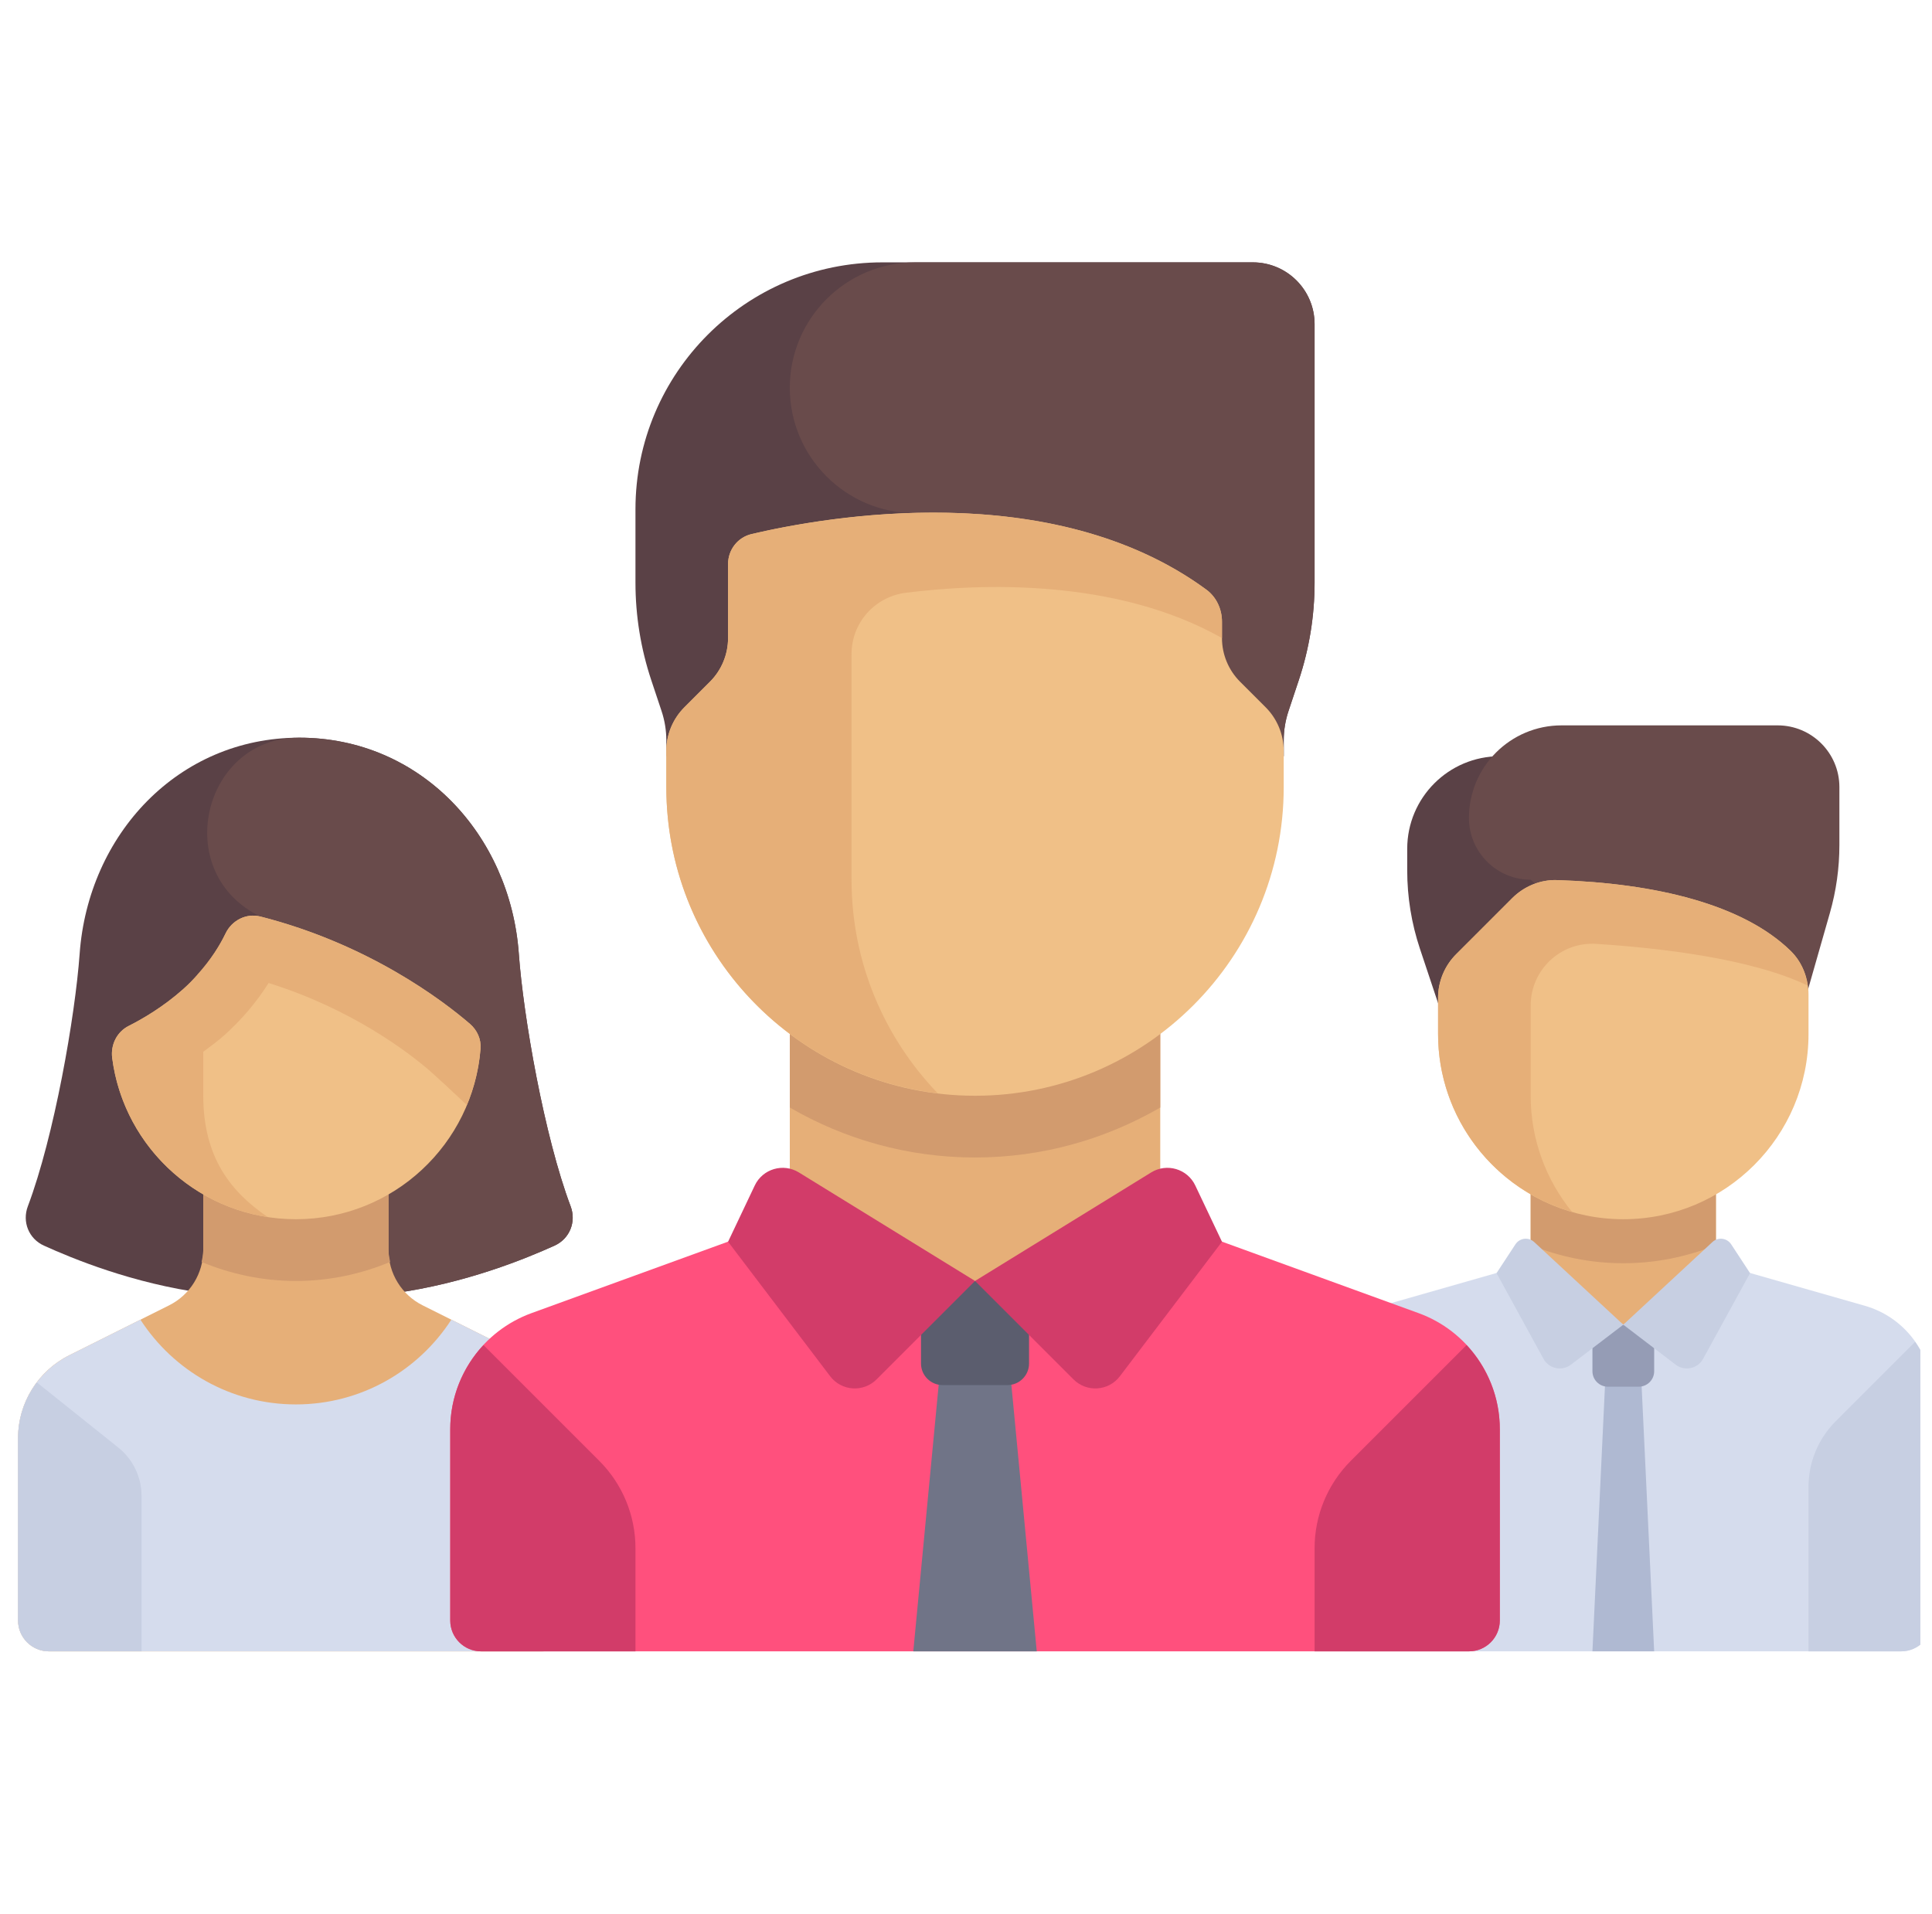 <svg width="107" height="106" viewBox="0 0 107 106" fill="none" xmlns="http://www.w3.org/2000/svg">
<g clip-path="url(#clip0_311_414)">
<path d="M77.936 47.016V48.216C77.936 49.686 78.173 51.146 78.637 52.541L81.355 60.693H86.484V41.887H83.064C80.232 41.887 77.936 44.183 77.936 47.016Z" fill="#5A4146"/>
<path d="M101.345 50.568L98.452 60.694L84.774 48.726C82.886 48.726 81.355 47.195 81.355 45.307C81.355 42.474 83.651 40.178 86.484 40.178H98.451C100.34 40.178 101.871 41.709 101.871 43.597V46.811C101.871 48.081 101.694 49.346 101.345 50.568Z" fill="#694B4B"/>
<path d="M95.031 65.824H84.773V73.391H95.031V65.824Z" fill="#E6AF78"/>
<path d="M84.774 68.963C86.36 69.607 88.089 69.97 89.903 69.97C91.717 69.97 93.447 69.607 95.032 68.963V65.822H84.774V68.963Z" fill="#D29B6E"/>
<path d="M103.28 72.326L95.032 69.97L89.903 73.373L84.774 69.97L76.526 72.326C74.325 72.956 72.806 74.968 72.806 77.258V89.758C72.806 90.702 73.572 91.467 74.516 91.467H105.29C106.235 91.467 107 90.702 107 89.758V77.258C107 74.968 105.482 72.956 103.28 72.326Z" fill="#D5DCED"/>
<path d="M91.613 91.467H88.194L89.048 73.389H90.758L91.613 91.467Z" fill="#AFB9D2"/>
<path d="M89.903 67.532C84.238 67.532 79.645 62.939 79.645 57.274V55.271C79.645 54.364 80.005 53.494 80.647 52.853L83.747 49.752C84.403 49.096 85.301 48.718 86.229 48.748C91.694 48.92 96.532 50.091 99.176 52.674C99.823 53.306 100.161 54.19 100.161 55.095V57.274C100.161 62.939 95.569 67.532 89.903 67.532Z" fill="#F0C087"/>
<path d="M84.774 55.695C84.774 53.723 86.43 52.155 88.399 52.281C91.85 52.501 96.972 53.078 100.114 54.589C100.011 53.868 99.701 53.187 99.176 52.674C96.532 50.091 91.694 48.92 86.229 48.748L86.229 48.748V48.748C85.301 48.718 84.403 49.096 83.747 49.752L80.647 52.852C80.005 53.494 79.645 54.363 79.645 55.27V57.273C79.645 61.952 82.78 65.89 87.061 67.124C85.636 65.366 84.774 63.134 84.774 60.693L84.774 55.695Z" fill="#E6AF78"/>
<path d="M100.161 82.353C100.161 80.992 100.702 79.688 101.664 78.726L106.064 74.325C106.653 75.166 107 76.178 107 77.259V89.758C107 90.703 106.235 91.468 105.29 91.468H100.161V82.353Z" fill="#C7CFE2"/>
<path d="M90.758 76.808H89.048C88.576 76.808 88.194 76.425 88.194 75.953V73.389H91.613V75.953C91.613 76.425 91.23 76.808 90.758 76.808Z" fill="#959CB5"/>
<path d="M89.903 73.374L87.005 75.587C86.506 75.968 85.784 75.816 85.483 75.264L82.883 70.517L83.93 68.921C84.162 68.567 84.656 68.507 84.967 68.795L89.903 73.374Z" fill="#C7CFE2"/>
<path d="M89.903 73.374L92.801 75.587C93.3 75.968 94.022 75.816 94.323 75.264L96.923 70.517L95.877 68.921C95.644 68.567 95.15 68.507 94.84 68.795L89.903 73.374Z" fill="#C7CFE2"/>
<path d="M31.604 66.818C30.143 62.947 28.984 56.293 28.734 52.828C28.258 46.235 23.289 40.86 16.573 40.86C9.856 40.86 4.887 46.235 4.411 52.828C4.161 56.292 3.002 62.947 1.541 66.818C1.219 67.672 1.591 68.613 2.431 68.994C3.997 69.703 7.335 71.093 11.361 71.635H21.784C25.791 71.092 29.152 69.701 30.713 68.994C31.554 68.613 31.926 67.672 31.604 66.818Z" fill="#5A4146"/>
<path d="M30.714 68.994C31.554 68.613 31.926 67.672 31.604 66.818C30.143 62.947 28.984 56.293 28.734 52.828C28.258 46.235 23.289 40.86 16.573 40.86C16.556 40.86 16.539 40.86 16.522 40.861C11.368 40.882 9.547 47.91 13.984 50.532C14.25 50.69 14.421 50.766 14.421 50.766L18.307 71.635H21.785C25.791 71.091 29.153 69.701 30.714 68.994Z" fill="#694B4B"/>
<path d="M28.939 75.067L23.406 72.301C22.248 71.722 21.516 70.538 21.516 69.243L21.516 64.113H11.258V69.243C11.258 70.538 10.526 71.722 9.368 72.301L3.835 75.067C2.097 75.936 1 77.712 1 79.654V89.758C1 90.702 1.765 91.468 2.71 91.468H30.064C31.009 91.468 31.774 90.702 31.774 89.758V79.655C31.774 77.712 30.677 75.936 28.939 75.067Z" fill="#E6AF78"/>
<path d="M16.387 70.952C18.228 70.952 19.991 70.573 21.608 69.897C21.566 69.681 21.516 69.467 21.516 69.243L21.516 64.113H11.258V69.243C11.258 69.469 11.209 69.684 11.166 69.9C12.783 70.572 14.546 70.952 16.387 70.952Z" fill="#D29B6E"/>
<path d="M28.939 75.067L24.997 73.096C23.17 75.918 20 77.79 16.387 77.79C12.774 77.79 9.604 75.918 7.777 73.096L3.835 75.067C2.098 75.935 1 77.711 1 79.654V89.757C1 90.702 1.765 91.467 2.71 91.467H30.064C31.009 91.467 31.774 90.702 31.774 89.757V79.654C31.774 77.711 30.677 75.935 28.939 75.067Z" fill="#D5DCED"/>
<path d="M16.387 67.532C11.172 67.532 6.865 63.64 6.214 58.602C6.12 57.872 6.471 57.156 7.128 56.825C7.915 56.428 9.059 55.758 10.154 54.781C11.374 53.693 12.089 52.545 12.493 51.703C12.841 50.977 13.641 50.567 14.421 50.766C20.441 52.301 24.539 55.433 26.026 56.712C26.425 57.055 26.655 57.561 26.614 58.086C26.2 63.372 21.779 67.532 16.387 67.532Z" fill="#F0C087"/>
<path d="M26.026 56.712C24.539 55.433 20.44 52.301 14.421 50.766C13.641 50.567 12.841 50.977 12.493 51.703C12.187 52.341 11.681 53.154 10.931 53.983C10.931 53.986 10.93 53.987 10.93 53.989C10.697 54.253 10.449 54.518 10.154 54.781C9.059 55.758 7.915 56.428 7.128 56.825C6.471 57.156 6.12 57.872 6.214 58.602C6.799 63.127 10.34 66.728 14.832 67.415C12.785 66.023 11.258 64.108 11.258 60.694V58.256C11.647 57.969 12.038 57.683 12.431 57.333C13.381 56.484 14.21 55.504 14.876 54.448C19.481 55.885 22.603 58.279 23.786 59.296C24.11 59.58 24.914 60.321 25.855 61.204C26.26 60.23 26.528 59.185 26.613 58.087C26.655 57.561 26.425 57.055 26.026 56.712Z" fill="#E6AF78"/>
<path d="M2.042 76.572C1.384 77.446 1 78.519 1 79.654V89.758C1 90.702 1.765 91.467 2.71 91.467H7.839V82.853C7.839 81.814 7.366 80.832 6.555 80.183L2.042 76.572Z" fill="#C7CFE2"/>
<path d="M78.563 72.733L64.258 67.531L54 70.951L43.742 67.531L29.437 72.733C26.735 73.716 24.936 76.284 24.936 79.16V89.757C24.936 90.701 25.701 91.467 26.645 91.467H81.355C82.299 91.467 83.064 90.701 83.064 89.757V79.16C83.064 76.284 81.266 73.716 78.563 72.733Z" fill="#FF507D"/>
<path d="M52.209 74.371L50.581 91.468H57.419L55.791 74.371H52.209Z" fill="#707487"/>
<path d="M55.795 76.719H52.205C51.544 76.719 51.008 76.184 51.008 75.523V70.951H56.992V75.523C56.992 76.183 56.456 76.719 55.795 76.719Z" fill="#5B5D6E"/>
<path d="M81.224 74.502C82.379 75.741 83.064 77.391 83.064 79.161V89.758C83.064 90.703 82.299 91.468 81.355 91.468H72.806V85.752C72.806 83.939 73.527 82.199 74.809 80.917L81.224 74.502Z" fill="#D23C69"/>
<path d="M72.806 32.274V17.952C72.806 16.063 71.275 14.532 69.387 14.532H48.871C41.317 14.532 35.194 20.656 35.194 28.21V32.274C35.194 34.112 35.49 35.937 36.071 37.68L36.64 39.388C36.814 39.911 36.903 40.458 36.903 41.01V41.887H71.097V41.01C71.097 40.458 71.186 39.911 71.36 39.388L71.929 37.68C72.51 35.937 72.806 34.111 72.806 32.274Z" fill="#5A4146"/>
<path d="M43.742 21.478C43.742 25.314 46.852 28.423 50.688 28.423H51.649L52.113 41.887H71.097V41.01C71.097 40.458 71.186 39.91 71.36 39.388L71.929 37.68C72.51 35.937 72.806 34.111 72.806 32.274V17.952C72.806 16.063 71.275 14.532 69.387 14.532H50.688C46.852 14.532 43.742 17.642 43.742 21.478Z" fill="#694B4B"/>
<path d="M64.258 55.565H43.742V70.951H64.258V55.565Z" fill="#E6AF78"/>
<path d="M43.742 61.346C46.762 63.095 50.259 64.113 54 64.113C57.741 64.113 61.238 63.095 64.258 61.346V55.565H43.742L43.742 61.346Z" fill="#D29B6E"/>
<path d="M54 70.951L48.547 76.404C47.814 77.137 46.603 77.055 45.977 76.229L40.323 68.779L41.801 65.663C42.238 64.743 43.376 64.406 44.243 64.94L54 70.951Z" fill="#D23C69"/>
<path d="M54 70.951L59.453 76.404C60.186 77.137 61.397 77.055 62.023 76.229L67.677 68.779L66.198 65.663C65.762 64.743 64.624 64.406 63.757 64.94L54 70.951Z" fill="#D23C69"/>
<path d="M54 60.693C44.558 60.693 36.903 53.038 36.903 43.596V41.593C36.903 40.686 37.263 39.816 37.905 39.175L39.321 37.759C39.962 37.118 40.322 36.248 40.322 35.341V31.242C40.322 30.451 40.854 29.763 41.624 29.581C45.668 28.626 58.251 26.364 66.814 32.662C67.37 33.071 67.677 33.742 67.677 34.433V35.341C67.677 36.248 68.037 37.117 68.678 37.759L70.095 39.175C70.736 39.816 71.096 40.686 71.096 41.593V43.596C71.097 53.038 63.442 60.693 54 60.693Z" fill="#F0C087"/>
<path d="M66.814 32.663C60.791 28.233 52.791 28.041 47.161 28.648C44.786 28.904 42.824 29.299 41.625 29.582C40.854 29.764 40.323 30.452 40.323 31.244V35.342C40.323 36.249 39.962 37.118 39.321 37.76L37.905 39.176C37.263 39.818 36.903 40.687 36.903 41.594V43.597C36.903 52.339 43.468 59.535 51.934 60.557C48.984 57.485 47.161 53.322 47.161 48.726V36.229C47.161 34.497 48.45 33.049 50.169 32.833C54.271 32.319 61.786 32.01 67.677 35.342V34.434C67.677 33.743 67.37 33.071 66.814 32.663Z" fill="#E6AF78"/>
<path d="M26.776 74.502C25.621 75.741 24.936 77.391 24.936 79.161V89.758C24.936 90.703 25.701 91.468 26.645 91.468H35.194V85.752C35.194 83.939 34.473 82.199 33.191 80.917L26.776 74.502Z" fill="#D23C69"/>
</g>
<defs>
<clipPath id="clip0_311_414">
<rect width="105.703" height="106" fill="white" transform="translate(0.65)"/>
</clipPath>
</defs>
</svg>
